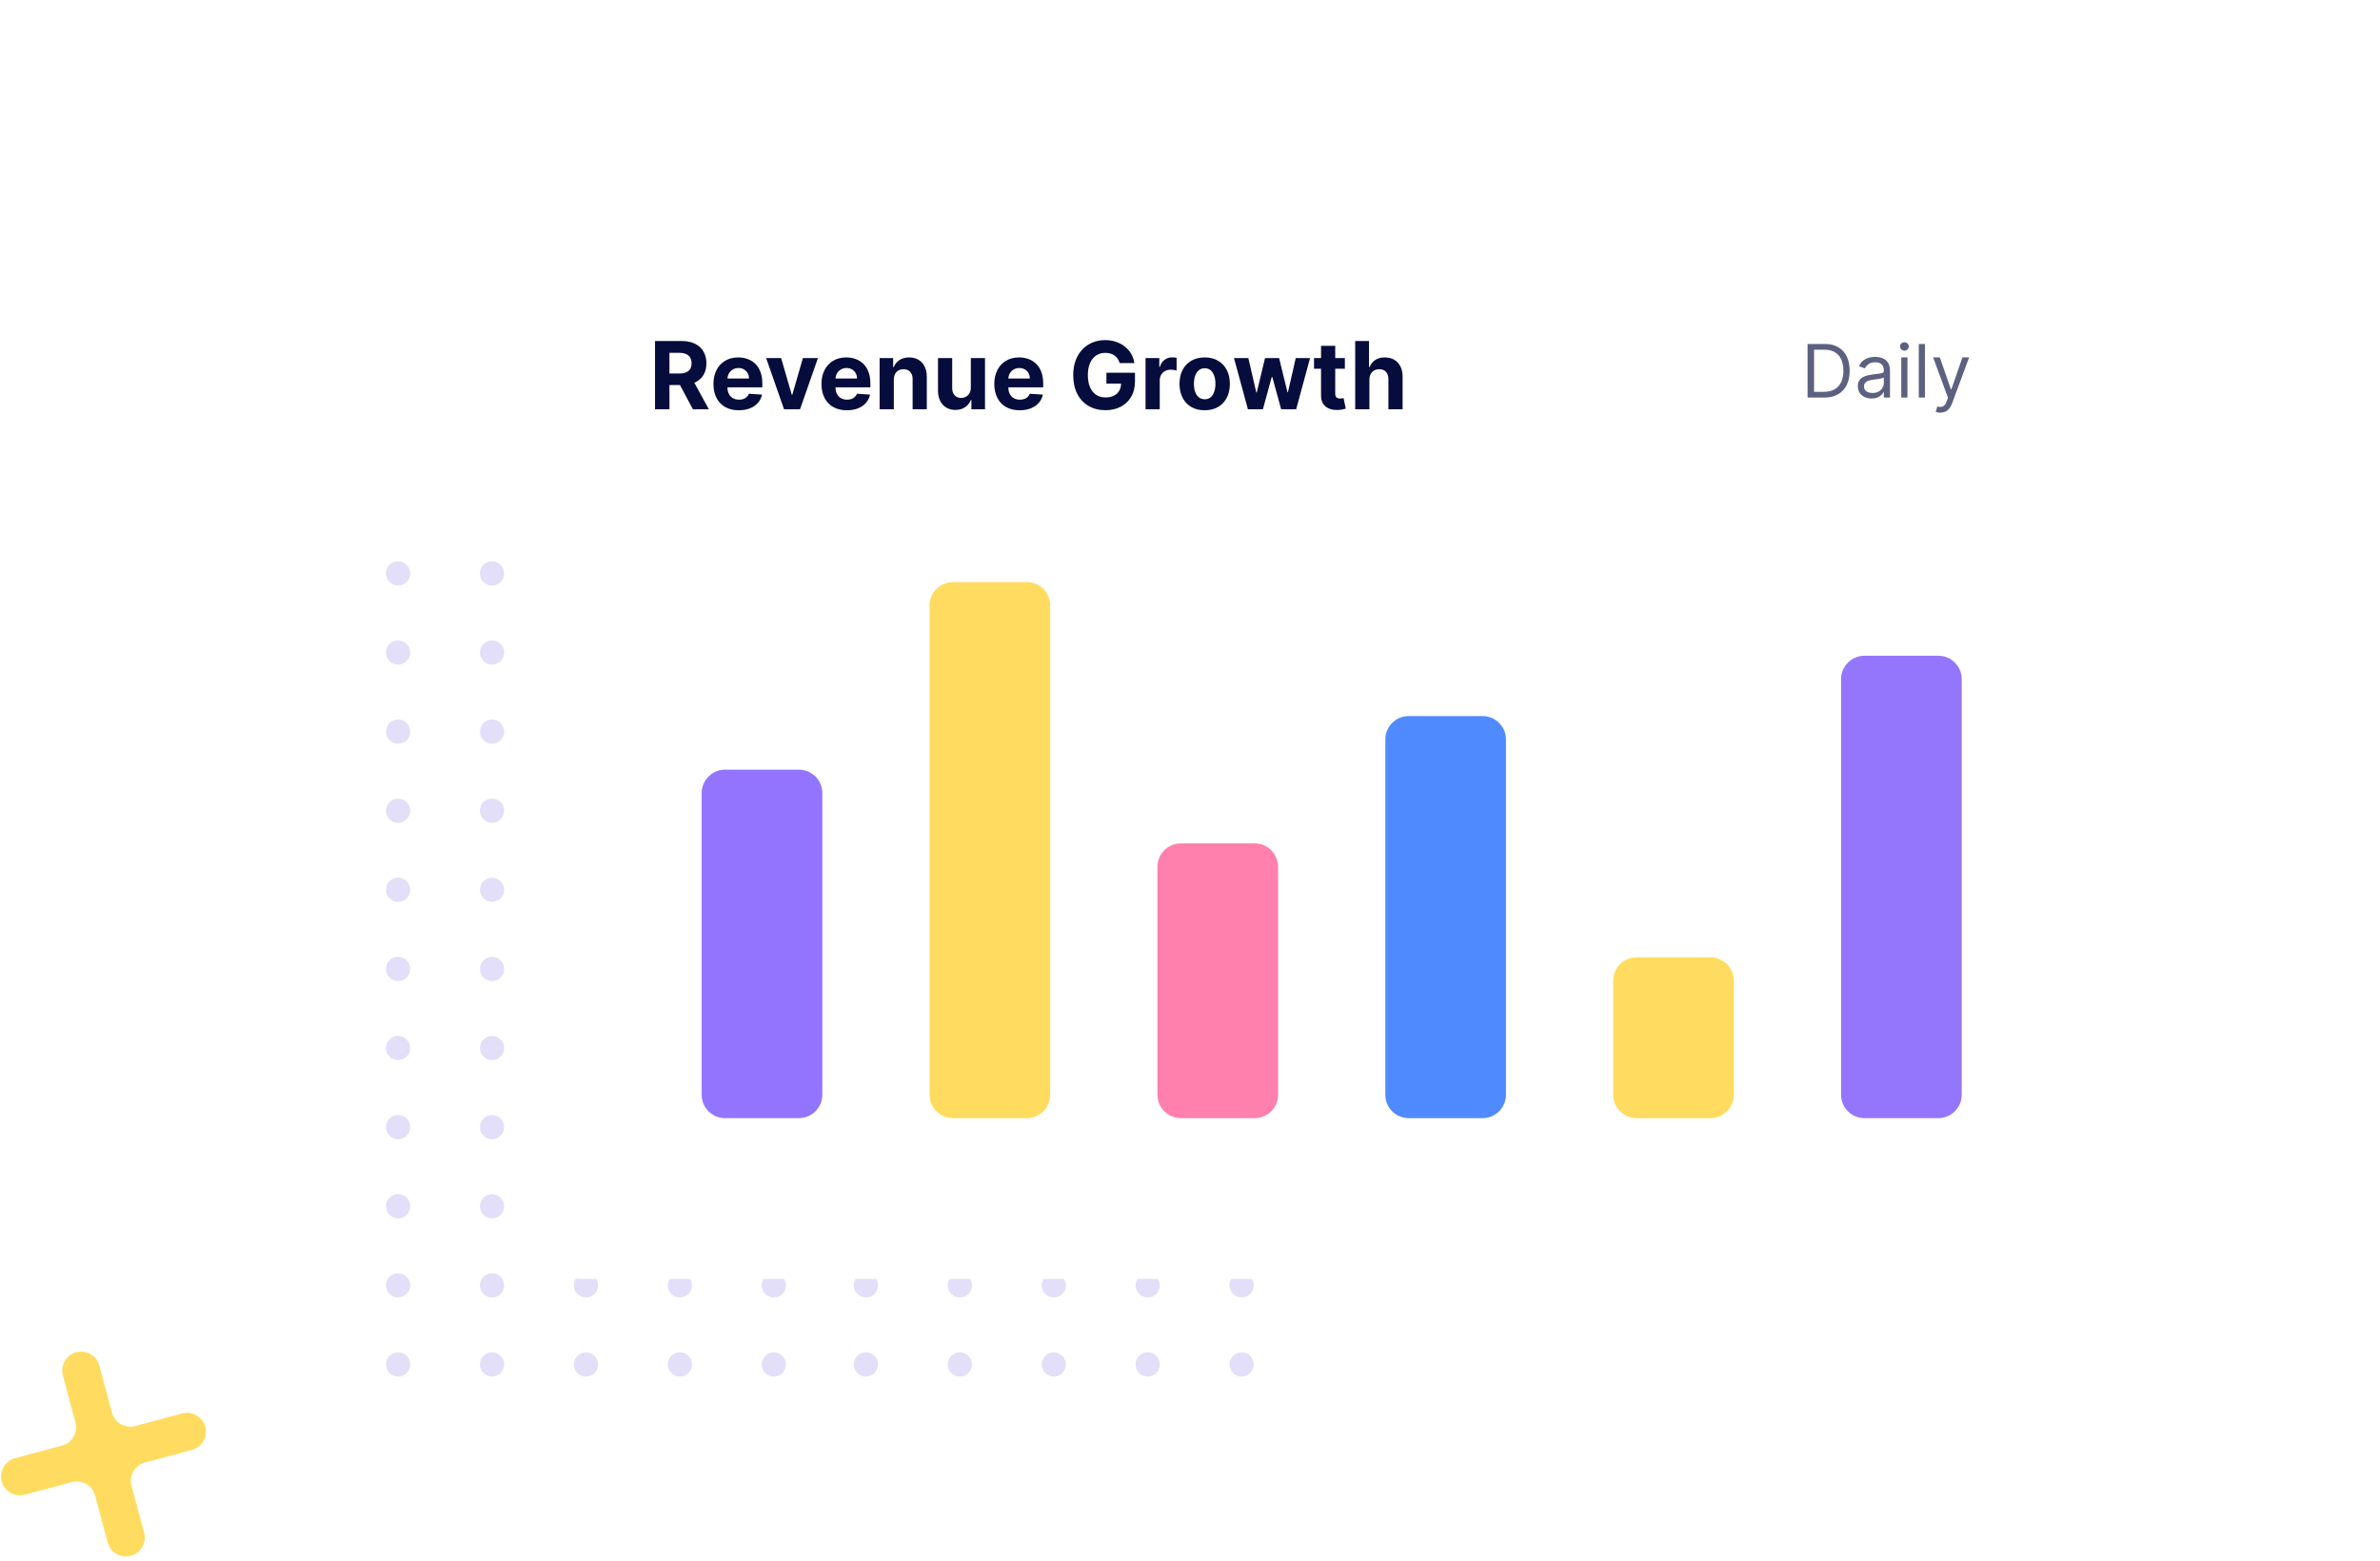 <svg width="407" height="267" viewBox="0 0 407 267" fill="none" xmlns="http://www.w3.org/2000/svg">
<path d="M24.65 262.153L22.494 254.107C22.033 252.386 23.058 250.611 24.779 250.15L32.825 247.994C34.547 247.532 35.572 245.757 35.11 244.036C34.649 242.315 32.874 241.29 31.153 241.751L23.107 243.907C21.386 244.368 19.61 243.343 19.149 241.622L16.993 233.576C16.532 231.855 14.757 230.83 13.035 231.291C11.314 231.752 10.289 233.527 10.75 235.249L12.906 243.295C13.367 245.016 12.342 246.791 10.621 247.252L2.575 249.408C0.854 249.869 -0.171 251.645 0.29 253.366C0.752 255.087 2.527 256.112 4.248 255.651L12.294 253.495C14.015 253.034 15.79 254.059 16.252 255.78L18.408 263.826C18.869 265.547 20.644 266.572 22.365 266.111C24.087 265.65 25.111 263.874 24.65 262.153Z" fill="#FFDC60"/>
<g opacity="0.2">
<path d="M70.116 98.456C69.906 99.586 68.826 100.326 67.696 100.116C66.566 99.906 65.826 98.826 66.036 97.696C66.246 96.566 67.326 95.826 68.456 96.036C69.586 96.246 70.326 97.326 70.116 98.456Z" fill="#715DE3"/>
<path d="M86.186 98.456C85.976 99.586 84.896 100.326 83.766 100.116C82.636 99.906 81.896 98.826 82.106 97.696C82.316 96.566 83.396 95.826 84.526 96.036C85.646 96.246 86.386 97.326 86.186 98.456Z" fill="#715DE3"/>
<path d="M102.246 98.456C102.036 99.586 100.956 100.326 99.826 100.116C98.697 99.906 97.957 98.826 98.166 97.696C98.376 96.566 99.457 95.826 100.586 96.036C101.706 96.246 102.456 97.326 102.246 98.456Z" fill="#715DE3"/>
<path d="M118.307 98.456C118.097 99.586 117.017 100.326 115.887 100.116C114.757 99.906 114.017 98.826 114.227 97.696C114.437 96.566 115.517 95.826 116.647 96.036C117.767 96.246 118.517 97.326 118.307 98.456Z" fill="#715DE3"/>
<path d="M134.366 98.456C134.156 99.586 133.076 100.326 131.946 100.116C130.816 99.906 130.076 98.826 130.286 97.696C130.496 96.566 131.576 95.826 132.706 96.036C133.836 96.246 134.576 97.326 134.366 98.456Z" fill="#715DE3"/>
<path d="M70.116 111.986C69.906 113.116 68.826 113.856 67.696 113.646C66.566 113.436 65.826 112.356 66.036 111.226C66.246 110.096 67.326 109.356 68.456 109.566C69.586 109.776 70.326 110.856 70.116 111.986Z" fill="#715DE3"/>
<path d="M86.186 111.986C85.976 113.116 84.896 113.856 83.766 113.646C82.636 113.436 81.896 112.356 82.106 111.226C82.316 110.096 83.396 109.356 84.526 109.566C85.646 109.776 86.386 110.856 86.186 111.986Z" fill="#715DE3"/>
<path d="M102.246 111.986C102.036 113.116 100.956 113.856 99.826 113.646C98.697 113.436 97.957 112.356 98.166 111.226C98.376 110.096 99.457 109.356 100.586 109.566C101.706 109.776 102.456 110.856 102.246 111.986Z" fill="#715DE3"/>
<path d="M118.307 111.986C118.097 113.116 117.017 113.856 115.887 113.646C114.757 113.436 114.017 112.356 114.227 111.226C114.437 110.096 115.517 109.356 116.647 109.566C117.767 109.776 118.517 110.856 118.307 111.986Z" fill="#715DE3"/>
<path d="M134.366 111.986C134.156 113.116 133.076 113.856 131.946 113.646C130.816 113.436 130.076 112.356 130.286 111.226C130.496 110.096 131.576 109.356 132.706 109.566C133.836 109.776 134.576 110.856 134.366 111.986Z" fill="#715DE3"/>
<path d="M70.116 125.515C69.906 126.645 68.826 127.385 67.696 127.175C66.566 126.965 65.826 125.885 66.036 124.755C66.246 123.625 67.326 122.885 68.456 123.095C69.586 123.305 70.326 124.385 70.116 125.515Z" fill="#715DE3"/>
<path d="M86.186 125.515C85.976 126.645 84.896 127.385 83.766 127.175C82.636 126.965 81.896 125.885 82.106 124.755C82.316 123.625 83.396 122.885 84.526 123.095C85.646 123.305 86.386 124.385 86.186 125.515Z" fill="#715DE3"/>
<path d="M102.246 125.515C102.036 126.645 100.956 127.385 99.826 127.175C98.697 126.965 97.957 125.885 98.166 124.755C98.376 123.625 99.457 122.885 100.586 123.095C101.706 123.305 102.456 124.385 102.246 125.515Z" fill="#715DE3"/>
<path d="M118.307 125.515C118.097 126.645 117.017 127.385 115.887 127.175C114.757 126.965 114.017 125.885 114.227 124.755C114.437 123.625 115.517 122.885 116.647 123.095C117.767 123.305 118.517 124.385 118.307 125.515Z" fill="#715DE3"/>
<path d="M134.366 125.515C134.156 126.645 133.076 127.385 131.946 127.175C130.816 126.965 130.076 125.885 130.286 124.755C130.496 123.625 131.576 122.885 132.706 123.095C133.836 123.305 134.576 124.385 134.366 125.515Z" fill="#715DE3"/>
<path d="M70.116 139.045C69.906 140.175 68.826 140.915 67.696 140.705C66.566 140.495 65.826 139.415 66.036 138.285C66.246 137.155 67.326 136.415 68.456 136.625C69.586 136.835 70.326 137.915 70.116 139.045Z" fill="#715DE3"/>
<path d="M86.186 139.045C85.976 140.175 84.896 140.915 83.766 140.705C82.636 140.495 81.896 139.415 82.106 138.285C82.316 137.155 83.396 136.415 84.526 136.625C85.646 136.835 86.386 137.915 86.186 139.045Z" fill="#715DE3"/>
<path d="M102.246 139.045C102.036 140.175 100.956 140.915 99.826 140.705C98.697 140.495 97.957 139.415 98.166 138.285C98.376 137.155 99.457 136.415 100.586 136.625C101.706 136.835 102.456 137.915 102.246 139.045Z" fill="#715DE3"/>
<path d="M118.307 139.045C118.097 140.175 117.017 140.915 115.887 140.705C114.757 140.495 114.017 139.415 114.227 138.285C114.437 137.155 115.517 136.415 116.647 136.625C117.767 136.835 118.517 137.915 118.307 139.045Z" fill="#715DE3"/>
<path d="M134.366 139.045C134.156 140.175 133.076 140.915 131.946 140.705C130.816 140.495 130.076 139.415 130.286 138.285C130.496 137.155 131.576 136.415 132.706 136.625C133.836 136.835 134.576 137.915 134.366 139.045Z" fill="#715DE3"/>
<path d="M70.116 152.576C69.906 153.706 68.826 154.446 67.696 154.236C66.566 154.026 65.826 152.946 66.036 151.816C66.246 150.686 67.326 149.946 68.456 150.156C69.586 150.366 70.326 151.446 70.116 152.576Z" fill="#715DE3"/>
<path d="M86.186 152.576C85.976 153.706 84.896 154.446 83.766 154.236C82.636 154.026 81.896 152.946 82.106 151.816C82.316 150.686 83.396 149.946 84.526 150.156C85.656 150.366 86.386 151.446 86.186 152.576Z" fill="#715DE3"/>
<path d="M102.246 152.576C102.036 153.706 100.956 154.446 99.826 154.236C98.697 154.026 97.957 152.946 98.166 151.816C98.376 150.686 99.457 149.946 100.586 150.156C101.706 150.366 102.456 151.446 102.246 152.576Z" fill="#715DE3"/>
<path d="M118.307 152.576C118.097 153.706 117.017 154.446 115.887 154.236C114.757 154.026 114.017 152.946 114.227 151.816C114.437 150.686 115.517 149.946 116.647 150.156C117.767 150.366 118.517 151.446 118.307 152.576Z" fill="#715DE3"/>
<path d="M134.366 152.576C134.156 153.706 133.076 154.446 131.946 154.236C130.816 154.026 130.076 152.946 130.286 151.816C130.496 150.686 131.576 149.946 132.706 150.156C133.836 150.366 134.576 151.446 134.366 152.576Z" fill="#715DE3"/>
<path d="M70.116 166.106C69.906 167.236 68.826 167.976 67.696 167.766C66.566 167.556 65.826 166.476 66.036 165.346C66.246 164.216 67.326 163.476 68.456 163.686C69.586 163.896 70.326 164.976 70.116 166.106Z" fill="#715DE3"/>
<path d="M86.186 166.106C85.976 167.236 84.896 167.976 83.766 167.766C82.636 167.556 81.896 166.476 82.106 165.346C82.316 164.216 83.396 163.476 84.526 163.686C85.656 163.896 86.386 164.976 86.186 166.106Z" fill="#715DE3"/>
<path d="M102.246 166.106C102.036 167.236 100.956 167.976 99.826 167.766C98.697 167.556 97.957 166.476 98.166 165.346C98.376 164.216 99.457 163.476 100.586 163.686C101.706 163.896 102.456 164.976 102.246 166.106Z" fill="#715DE3"/>
<path d="M118.307 166.106C118.097 167.236 117.017 167.976 115.887 167.766C114.757 167.556 114.017 166.476 114.227 165.346C114.437 164.216 115.517 163.476 116.647 163.686C117.767 163.896 118.517 164.976 118.307 166.106Z" fill="#715DE3"/>
<path d="M134.366 166.106C134.156 167.236 133.076 167.976 131.946 167.766C130.816 167.556 130.076 166.476 130.286 165.346C130.496 164.216 131.576 163.476 132.706 163.686C133.836 163.896 134.576 164.976 134.366 166.106Z" fill="#715DE3"/>
<path d="M70.116 179.635C69.906 180.765 68.826 181.505 67.696 181.295C66.566 181.085 65.826 180.005 66.036 178.875C66.246 177.745 67.326 177.005 68.456 177.215C69.586 177.425 70.326 178.505 70.116 179.635Z" fill="#715DE3"/>
<path d="M86.186 179.635C85.976 180.765 84.896 181.505 83.766 181.295C82.636 181.085 81.896 180.005 82.106 178.875C82.316 177.745 83.396 177.005 84.526 177.215C85.646 177.425 86.386 178.505 86.186 179.635Z" fill="#715DE3"/>
<path d="M102.246 179.635C102.036 180.765 100.956 181.505 99.826 181.295C98.697 181.085 97.957 180.005 98.166 178.875C98.376 177.745 99.457 177.005 100.586 177.215C101.706 177.425 102.456 178.505 102.246 179.635Z" fill="#715DE3"/>
<path d="M118.307 179.635C118.097 180.765 117.017 181.505 115.887 181.295C114.757 181.085 114.017 180.005 114.227 178.875C114.437 177.745 115.517 177.005 116.647 177.215C117.767 177.425 118.517 178.505 118.307 179.635Z" fill="#715DE3"/>
<path d="M134.366 179.635C134.156 180.765 133.076 181.505 131.946 181.295C130.816 181.085 130.076 180.005 130.286 178.875C130.496 177.745 131.576 177.005 132.706 177.215C133.836 177.425 134.576 178.505 134.366 179.635Z" fill="#715DE3"/>
<path d="M70.116 193.166C69.906 194.296 68.826 195.036 67.696 194.826C66.566 194.616 65.826 193.536 66.036 192.406C66.246 191.276 67.326 190.536 68.456 190.746C69.586 190.956 70.326 192.036 70.116 193.166Z" fill="#715DE3"/>
<path d="M86.186 193.166C85.976 194.296 84.896 195.036 83.766 194.826C82.636 194.616 81.896 193.536 82.106 192.406C82.316 191.276 83.396 190.536 84.526 190.746C85.646 190.956 86.386 192.036 86.186 193.166Z" fill="#715DE3"/>
<path d="M102.246 193.166C102.036 194.296 100.956 195.036 99.826 194.826C98.697 194.616 97.957 193.536 98.166 192.406C98.376 191.276 99.457 190.536 100.586 190.746C101.706 190.956 102.456 192.036 102.246 193.166Z" fill="#715DE3"/>
<path d="M118.307 193.166C118.097 194.296 117.017 195.036 115.887 194.826C114.757 194.616 114.017 193.536 114.227 192.406C114.437 191.276 115.517 190.536 116.647 190.746C117.767 190.956 118.517 192.036 118.307 193.166Z" fill="#715DE3"/>
<path d="M134.366 193.166C134.156 194.296 133.076 195.036 131.946 194.826C130.816 194.616 130.076 193.536 130.286 192.406C130.496 191.276 131.576 190.536 132.706 190.746C133.836 190.956 134.576 192.036 134.366 193.166Z" fill="#715DE3"/>
<path d="M70.116 206.696C69.906 207.826 68.826 208.566 67.696 208.356C66.566 208.146 65.826 207.066 66.036 205.936C66.246 204.806 67.326 204.066 68.456 204.276C69.586 204.486 70.326 205.566 70.116 206.696Z" fill="#715DE3"/>
<path d="M86.186 206.696C85.976 207.826 84.896 208.566 83.766 208.356C82.636 208.146 81.896 207.066 82.106 205.936C82.316 204.806 83.396 204.066 84.526 204.276C85.646 204.486 86.386 205.566 86.186 206.696Z" fill="#715DE3"/>
<path d="M102.246 206.696C102.036 207.826 100.956 208.566 99.826 208.356C98.697 208.146 97.957 207.066 98.166 205.936C98.376 204.806 99.457 204.066 100.586 204.276C101.706 204.486 102.456 205.566 102.246 206.696Z" fill="#715DE3"/>
<path d="M118.307 206.696C118.097 207.826 117.017 208.566 115.887 208.356C114.757 208.146 114.017 207.066 114.227 205.936C114.437 204.806 115.517 204.066 116.647 204.276C117.767 204.486 118.517 205.566 118.307 206.696Z" fill="#715DE3"/>
<path d="M134.366 206.696C134.156 207.826 133.076 208.566 131.946 208.356C130.816 208.146 130.076 207.066 130.286 205.936C130.496 204.806 131.576 204.066 132.706 204.276C133.836 204.486 134.576 205.566 134.366 206.696Z" fill="#715DE3"/>
<path d="M70.116 220.225C69.906 221.355 68.826 222.095 67.696 221.885C66.566 221.675 65.826 220.595 66.036 219.465C66.246 218.335 67.326 217.595 68.456 217.805C69.586 218.015 70.326 219.095 70.116 220.225Z" fill="#715DE3"/>
<path d="M86.186 220.225C85.976 221.355 84.896 222.095 83.766 221.885C82.636 221.675 81.896 220.595 82.106 219.465C82.316 218.335 83.396 217.595 84.526 217.805C85.646 218.015 86.386 219.095 86.186 220.225Z" fill="#715DE3"/>
<path d="M102.246 220.225C102.036 221.355 100.956 222.095 99.826 221.885C98.697 221.675 97.957 220.595 98.166 219.465C98.376 218.335 99.457 217.595 100.586 217.805C101.706 218.015 102.456 219.095 102.246 220.225Z" fill="#715DE3"/>
<path d="M118.307 220.225C118.097 221.355 117.017 222.095 115.887 221.885C114.757 221.675 114.017 220.595 114.227 219.465C114.437 218.335 115.517 217.595 116.647 217.805C117.767 218.015 118.517 219.095 118.307 220.225Z" fill="#715DE3"/>
<path d="M134.366 220.225C134.156 221.355 133.076 222.095 131.946 221.885C130.816 221.675 130.076 220.595 130.286 219.465C130.496 218.335 131.576 217.595 132.706 217.805C133.836 218.015 134.576 219.095 134.366 220.225Z" fill="#715DE3"/>
<path d="M70.116 233.755C69.906 234.885 68.826 235.625 67.696 235.415C66.566 235.205 65.826 234.125 66.036 232.995C66.246 231.865 67.326 231.125 68.456 231.335C69.586 231.545 70.326 232.625 70.116 233.755Z" fill="#715DE3"/>
<path d="M86.186 233.755C85.976 234.885 84.896 235.625 83.766 235.415C82.636 235.205 81.896 234.125 82.106 232.995C82.316 231.865 83.396 231.125 84.526 231.335C85.646 231.545 86.386 232.625 86.186 233.755Z" fill="#715DE3"/>
<path d="M102.246 233.755C102.036 234.885 100.956 235.625 99.826 235.415C98.697 235.205 97.957 234.125 98.166 232.995C98.376 231.865 99.457 231.125 100.586 231.335C101.706 231.545 102.456 232.625 102.246 233.755Z" fill="#715DE3"/>
<path d="M118.307 233.755C118.097 234.885 117.017 235.625 115.887 235.415C114.757 235.205 114.017 234.125 114.227 232.995C114.437 231.865 115.517 231.125 116.647 231.335C117.767 231.545 118.517 232.625 118.307 233.755Z" fill="#715DE3"/>
<path d="M134.366 233.755C134.156 234.885 133.076 235.625 131.946 235.415C130.816 235.205 130.076 234.125 130.286 232.995C130.496 231.865 131.576 231.125 132.706 231.335C133.836 231.545 134.576 232.625 134.366 233.755Z" fill="#715DE3"/>
<path d="M150.116 98.456C149.906 99.586 148.826 100.326 147.696 100.116C146.566 99.906 145.826 98.826 146.036 97.696C146.246 96.566 147.326 95.826 148.456 96.036C149.586 96.246 150.326 97.326 150.116 98.456Z" fill="#715DE3"/>
<path d="M166.186 98.456C165.976 99.586 164.896 100.326 163.766 100.116C162.636 99.906 161.896 98.826 162.106 97.696C162.316 96.566 163.396 95.826 164.526 96.036C165.646 96.246 166.386 97.326 166.186 98.456Z" fill="#715DE3"/>
<path d="M182.246 98.456C182.036 99.586 180.956 100.326 179.826 100.116C178.696 99.906 177.956 98.826 178.166 97.696C178.376 96.566 179.456 95.826 180.586 96.036C181.706 96.246 182.456 97.326 182.246 98.456Z" fill="#715DE3"/>
<path d="M198.307 98.456C198.097 99.586 197.017 100.326 195.887 100.116C194.757 99.906 194.017 98.826 194.227 97.696C194.437 96.566 195.517 95.826 196.647 96.036C197.767 96.246 198.517 97.326 198.307 98.456Z" fill="#715DE3"/>
<path d="M214.366 98.456C214.156 99.586 213.076 100.326 211.946 100.116C210.816 99.906 210.076 98.826 210.286 97.696C210.496 96.566 211.576 95.826 212.706 96.036C213.836 96.246 214.576 97.326 214.366 98.456Z" fill="#715DE3"/>
<path d="M150.116 111.986C149.906 113.116 148.826 113.856 147.696 113.646C146.566 113.436 145.826 112.356 146.036 111.226C146.246 110.096 147.326 109.356 148.456 109.566C149.586 109.776 150.326 110.856 150.116 111.986Z" fill="#715DE3"/>
<path d="M166.186 111.986C165.976 113.116 164.896 113.856 163.766 113.646C162.636 113.436 161.896 112.356 162.106 111.226C162.316 110.096 163.396 109.356 164.526 109.566C165.646 109.776 166.386 110.856 166.186 111.986Z" fill="#715DE3"/>
<path d="M182.246 111.986C182.036 113.116 180.956 113.856 179.826 113.646C178.696 113.436 177.956 112.356 178.166 111.226C178.376 110.096 179.456 109.356 180.586 109.566C181.706 109.776 182.456 110.856 182.246 111.986Z" fill="#715DE3"/>
<path d="M198.307 111.986C198.097 113.116 197.017 113.856 195.887 113.646C194.757 113.436 194.017 112.356 194.227 111.226C194.437 110.096 195.517 109.356 196.647 109.566C197.767 109.776 198.517 110.856 198.307 111.986Z" fill="#715DE3"/>
<path d="M214.366 111.986C214.156 113.116 213.076 113.856 211.946 113.646C210.816 113.436 210.076 112.356 210.286 111.226C210.496 110.096 211.576 109.356 212.706 109.566C213.836 109.776 214.576 110.856 214.366 111.986Z" fill="#715DE3"/>
<path d="M150.116 125.515C149.906 126.645 148.826 127.385 147.696 127.175C146.566 126.965 145.826 125.885 146.036 124.755C146.246 123.625 147.326 122.885 148.456 123.095C149.586 123.305 150.326 124.385 150.116 125.515Z" fill="#715DE3"/>
<path d="M166.186 125.515C165.976 126.645 164.896 127.385 163.766 127.175C162.636 126.965 161.896 125.885 162.106 124.755C162.316 123.625 163.396 122.885 164.526 123.095C165.646 123.305 166.386 124.385 166.186 125.515Z" fill="#715DE3"/>
<path d="M182.246 125.515C182.036 126.645 180.956 127.385 179.826 127.175C178.696 126.965 177.956 125.885 178.166 124.755C178.376 123.625 179.456 122.885 180.586 123.095C181.706 123.305 182.456 124.385 182.246 125.515Z" fill="#715DE3"/>
<path d="M198.307 125.515C198.097 126.645 197.017 127.385 195.887 127.175C194.757 126.965 194.017 125.885 194.227 124.755C194.437 123.625 195.517 122.885 196.647 123.095C197.767 123.305 198.517 124.385 198.307 125.515Z" fill="#715DE3"/>
<path d="M214.366 125.515C214.156 126.645 213.076 127.385 211.946 127.175C210.816 126.965 210.076 125.885 210.286 124.755C210.496 123.625 211.576 122.885 212.706 123.095C213.836 123.305 214.576 124.385 214.366 125.515Z" fill="#715DE3"/>
<path d="M150.116 139.045C149.906 140.175 148.826 140.915 147.696 140.705C146.566 140.495 145.826 139.415 146.036 138.285C146.246 137.155 147.326 136.415 148.456 136.625C149.586 136.835 150.326 137.915 150.116 139.045Z" fill="#715DE3"/>
<path d="M166.186 139.045C165.976 140.175 164.896 140.915 163.766 140.705C162.636 140.495 161.896 139.415 162.106 138.285C162.316 137.155 163.396 136.415 164.526 136.625C165.646 136.835 166.386 137.915 166.186 139.045Z" fill="#715DE3"/>
<path d="M182.246 139.045C182.036 140.175 180.956 140.915 179.826 140.705C178.696 140.495 177.956 139.415 178.166 138.285C178.376 137.155 179.456 136.415 180.586 136.625C181.706 136.835 182.456 137.915 182.246 139.045Z" fill="#715DE3"/>
<path d="M198.307 139.045C198.097 140.175 197.017 140.915 195.887 140.705C194.757 140.495 194.017 139.415 194.227 138.285C194.437 137.155 195.517 136.415 196.647 136.625C197.767 136.835 198.517 137.915 198.307 139.045Z" fill="#715DE3"/>
<path d="M214.366 139.045C214.156 140.175 213.076 140.915 211.946 140.705C210.816 140.495 210.076 139.415 210.286 138.285C210.496 137.155 211.576 136.415 212.706 136.625C213.836 136.835 214.576 137.915 214.366 139.045Z" fill="#715DE3"/>
<path d="M150.116 152.576C149.906 153.706 148.826 154.446 147.696 154.236C146.566 154.026 145.826 152.946 146.036 151.816C146.246 150.686 147.326 149.946 148.456 150.156C149.586 150.366 150.326 151.446 150.116 152.576Z" fill="#715DE3"/>
<path d="M166.186 152.576C165.976 153.706 164.896 154.446 163.766 154.236C162.636 154.026 161.896 152.946 162.106 151.816C162.316 150.686 163.396 149.946 164.526 150.156C165.656 150.366 166.386 151.446 166.186 152.576Z" fill="#715DE3"/>
<path d="M182.246 152.576C182.036 153.706 180.956 154.446 179.826 154.236C178.696 154.026 177.956 152.946 178.166 151.816C178.376 150.686 179.456 149.946 180.586 150.156C181.706 150.366 182.456 151.446 182.246 152.576Z" fill="#715DE3"/>
<path d="M198.307 152.576C198.097 153.706 197.017 154.446 195.887 154.236C194.757 154.026 194.017 152.946 194.227 151.816C194.437 150.686 195.517 149.946 196.647 150.156C197.767 150.366 198.517 151.446 198.307 152.576Z" fill="#715DE3"/>
<path d="M214.366 152.576C214.156 153.706 213.076 154.446 211.946 154.236C210.816 154.026 210.076 152.946 210.286 151.816C210.496 150.686 211.576 149.946 212.706 150.156C213.836 150.366 214.576 151.446 214.366 152.576Z" fill="#715DE3"/>
<path d="M150.116 166.106C149.906 167.236 148.826 167.976 147.696 167.766C146.566 167.556 145.826 166.476 146.036 165.346C146.246 164.216 147.326 163.476 148.456 163.686C149.586 163.896 150.326 164.976 150.116 166.106Z" fill="#715DE3"/>
<path d="M166.186 166.106C165.976 167.236 164.896 167.976 163.766 167.766C162.636 167.556 161.896 166.476 162.106 165.346C162.316 164.216 163.396 163.476 164.526 163.686C165.656 163.896 166.386 164.976 166.186 166.106Z" fill="#715DE3"/>
<path d="M182.246 166.106C182.036 167.236 180.956 167.976 179.826 167.766C178.696 167.556 177.956 166.476 178.166 165.346C178.376 164.216 179.456 163.476 180.586 163.686C181.706 163.896 182.456 164.976 182.246 166.106Z" fill="#715DE3"/>
<path d="M198.307 166.106C198.097 167.236 197.017 167.976 195.887 167.766C194.757 167.556 194.017 166.476 194.227 165.346C194.437 164.216 195.517 163.476 196.647 163.686C197.767 163.896 198.517 164.976 198.307 166.106Z" fill="#715DE3"/>
<path d="M214.366 166.106C214.156 167.236 213.076 167.976 211.946 167.766C210.816 167.556 210.076 166.476 210.286 165.346C210.496 164.216 211.576 163.476 212.706 163.686C213.836 163.896 214.576 164.976 214.366 166.106Z" fill="#715DE3"/>
<path d="M150.116 179.635C149.906 180.765 148.826 181.505 147.696 181.295C146.566 181.085 145.826 180.005 146.036 178.875C146.246 177.745 147.326 177.005 148.456 177.215C149.586 177.425 150.326 178.505 150.116 179.635Z" fill="#715DE3"/>
<path d="M166.186 179.635C165.976 180.765 164.896 181.505 163.766 181.295C162.636 181.085 161.896 180.005 162.106 178.875C162.316 177.745 163.396 177.005 164.526 177.215C165.646 177.425 166.386 178.505 166.186 179.635Z" fill="#715DE3"/>
<path d="M182.246 179.635C182.036 180.765 180.956 181.505 179.826 181.295C178.696 181.085 177.956 180.005 178.166 178.875C178.376 177.745 179.456 177.005 180.586 177.215C181.706 177.425 182.456 178.505 182.246 179.635Z" fill="#715DE3"/>
<path d="M198.307 179.635C198.097 180.765 197.017 181.505 195.887 181.295C194.757 181.085 194.017 180.005 194.227 178.875C194.437 177.745 195.517 177.005 196.647 177.215C197.767 177.425 198.517 178.505 198.307 179.635Z" fill="#715DE3"/>
<path d="M214.366 179.635C214.156 180.765 213.076 181.505 211.946 181.295C210.816 181.085 210.076 180.005 210.286 178.875C210.496 177.745 211.576 177.005 212.706 177.215C213.836 177.425 214.576 178.505 214.366 179.635Z" fill="#715DE3"/>
<path d="M150.116 193.166C149.906 194.296 148.826 195.036 147.696 194.826C146.566 194.616 145.826 193.536 146.036 192.406C146.246 191.276 147.326 190.536 148.456 190.746C149.586 190.956 150.326 192.036 150.116 193.166Z" fill="#715DE3"/>
<path d="M166.186 193.166C165.976 194.296 164.896 195.036 163.766 194.826C162.636 194.616 161.896 193.536 162.106 192.406C162.316 191.276 163.396 190.536 164.526 190.746C165.646 190.956 166.386 192.036 166.186 193.166Z" fill="#715DE3"/>
<path d="M182.246 193.166C182.036 194.296 180.956 195.036 179.826 194.826C178.696 194.616 177.956 193.536 178.166 192.406C178.376 191.276 179.456 190.536 180.586 190.746C181.706 190.956 182.456 192.036 182.246 193.166Z" fill="#715DE3"/>
<path d="M198.307 193.166C198.097 194.296 197.017 195.036 195.887 194.826C194.757 194.616 194.017 193.536 194.227 192.406C194.437 191.276 195.517 190.536 196.647 190.746C197.767 190.956 198.517 192.036 198.307 193.166Z" fill="#715DE3"/>
<path d="M214.366 193.166C214.156 194.296 213.076 195.036 211.946 194.826C210.816 194.616 210.076 193.536 210.286 192.406C210.496 191.276 211.576 190.536 212.706 190.746C213.836 190.956 214.576 192.036 214.366 193.166Z" fill="#715DE3"/>
<path d="M150.116 206.696C149.906 207.826 148.826 208.566 147.696 208.356C146.566 208.146 145.826 207.066 146.036 205.936C146.246 204.806 147.326 204.066 148.456 204.276C149.586 204.486 150.326 205.566 150.116 206.696Z" fill="#715DE3"/>
<path d="M166.186 206.696C165.976 207.826 164.896 208.566 163.766 208.356C162.636 208.146 161.896 207.066 162.106 205.936C162.316 204.806 163.396 204.066 164.526 204.276C165.646 204.486 166.386 205.566 166.186 206.696Z" fill="#715DE3"/>
<path d="M182.246 206.696C182.036 207.826 180.956 208.566 179.826 208.356C178.696 208.146 177.956 207.066 178.166 205.936C178.376 204.806 179.456 204.066 180.586 204.276C181.706 204.486 182.456 205.566 182.246 206.696Z" fill="#715DE3"/>
<path d="M198.307 206.696C198.097 207.826 197.017 208.566 195.887 208.356C194.757 208.146 194.017 207.066 194.227 205.936C194.437 204.806 195.517 204.066 196.647 204.276C197.767 204.486 198.517 205.566 198.307 206.696Z" fill="#715DE3"/>
<path d="M214.366 206.696C214.156 207.826 213.076 208.566 211.946 208.356C210.816 208.146 210.076 207.066 210.286 205.936C210.496 204.806 211.576 204.066 212.706 204.276C213.836 204.486 214.576 205.566 214.366 206.696Z" fill="#715DE3"/>
<path d="M150.116 220.225C149.906 221.355 148.826 222.095 147.696 221.885C146.566 221.675 145.826 220.595 146.036 219.465C146.246 218.335 147.326 217.595 148.456 217.805C149.586 218.015 150.326 219.095 150.116 220.225Z" fill="#715DE3"/>
<path d="M166.186 220.225C165.976 221.355 164.896 222.095 163.766 221.885C162.636 221.675 161.896 220.595 162.106 219.465C162.316 218.335 163.396 217.595 164.526 217.805C165.646 218.015 166.386 219.095 166.186 220.225Z" fill="#715DE3"/>
<path d="M182.246 220.225C182.036 221.355 180.956 222.095 179.826 221.885C178.696 221.675 177.956 220.595 178.166 219.465C178.376 218.335 179.456 217.595 180.586 217.805C181.706 218.015 182.456 219.095 182.246 220.225Z" fill="#715DE3"/>
<path d="M198.307 220.225C198.097 221.355 197.017 222.095 195.887 221.885C194.757 221.675 194.017 220.595 194.227 219.465C194.437 218.335 195.517 217.595 196.647 217.805C197.767 218.015 198.517 219.095 198.307 220.225Z" fill="#715DE3"/>
<path d="M214.366 220.225C214.156 221.355 213.076 222.095 211.946 221.885C210.816 221.675 210.076 220.595 210.286 219.465C210.496 218.335 211.576 217.595 212.706 217.805C213.836 218.015 214.576 219.095 214.366 220.225Z" fill="#715DE3"/>
<path d="M150.116 233.755C149.906 234.885 148.826 235.625 147.696 235.415C146.566 235.205 145.826 234.125 146.036 232.995C146.246 231.865 147.326 231.125 148.456 231.335C149.586 231.545 150.326 232.625 150.116 233.755Z" fill="#715DE3"/>
<path d="M166.186 233.755C165.976 234.885 164.896 235.625 163.766 235.415C162.636 235.205 161.896 234.125 162.106 232.995C162.316 231.865 163.396 231.125 164.526 231.335C165.646 231.545 166.386 232.625 166.186 233.755Z" fill="#715DE3"/>
<path d="M182.246 233.755C182.036 234.885 180.956 235.625 179.826 235.415C178.696 235.205 177.956 234.125 178.166 232.995C178.376 231.865 179.456 231.125 180.586 231.335C181.706 231.545 182.456 232.625 182.246 233.755Z" fill="#715DE3"/>
<path d="M198.307 233.755C198.097 234.885 197.017 235.625 195.887 235.415C194.757 235.205 194.017 234.125 194.227 232.995C194.437 231.865 195.517 231.125 196.647 231.335C197.767 231.545 198.517 232.625 198.307 233.755Z" fill="#715DE3"/>
<path d="M214.366 233.755C214.156 234.885 213.076 235.625 211.946 235.415C210.816 235.205 210.076 234.125 210.286 232.995C210.496 231.865 211.576 231.125 212.706 231.335C213.836 231.545 214.576 232.625 214.366 233.755Z" fill="#715DE3"/>
</g>
<g filter="url(#filter0_d_0_1)">
<rect x="92.484" y="35.367" width="270.495" height="174.217" rx="6.877" fill="white"/>
</g>
<path d="M311.94 68H309.11V58.831H312.065C312.955 58.831 313.716 59.014 314.349 59.381C314.981 59.745 315.467 60.269 315.804 60.953C316.141 61.633 316.31 62.448 316.31 63.397C316.31 64.353 316.14 65.175 315.799 65.864C315.459 66.551 314.964 67.079 314.313 67.449C313.662 67.816 312.871 68 311.94 68ZM310.221 67.015H311.868C312.626 67.015 313.255 66.869 313.753 66.576C314.252 66.284 314.623 65.867 314.868 65.327C315.113 64.787 315.235 64.144 315.235 63.397C315.235 62.657 315.114 62.02 314.873 61.486C314.631 60.948 314.27 60.536 313.789 60.25C313.308 59.96 312.71 59.816 311.994 59.816H310.221V67.015ZM320.053 68.161C319.617 68.161 319.221 68.079 318.866 67.915C318.511 67.748 318.229 67.507 318.02 67.194C317.811 66.878 317.707 66.496 317.707 66.048C317.707 65.654 317.784 65.335 317.939 65.09C318.095 64.842 318.302 64.648 318.562 64.508C318.821 64.368 319.108 64.263 319.421 64.194C319.738 64.123 320.056 64.066 320.375 64.024C320.793 63.971 321.132 63.93 321.391 63.903C321.654 63.873 321.845 63.824 321.964 63.756C322.087 63.687 322.148 63.568 322.148 63.397V63.362C322.148 62.92 322.027 62.577 321.785 62.332C321.547 62.087 321.184 61.965 320.697 61.965C320.193 61.965 319.797 62.075 319.511 62.296C319.224 62.517 319.023 62.753 318.906 63.003L317.904 62.645C318.083 62.227 318.321 61.902 318.62 61.669C318.921 61.433 319.25 61.269 319.605 61.177C319.963 61.081 320.315 61.033 320.662 61.033C320.882 61.033 321.136 61.06 321.423 61.114C321.712 61.165 321.991 61.271 322.26 61.432C322.532 61.593 322.757 61.836 322.936 62.162C323.115 62.487 323.205 62.923 323.205 63.469V68H322.148V67.069H322.094C322.023 67.218 321.903 67.378 321.736 67.548C321.569 67.718 321.347 67.863 321.069 67.982C320.791 68.102 320.453 68.161 320.053 68.161ZM320.214 67.212C320.632 67.212 320.984 67.13 321.27 66.966C321.56 66.802 321.778 66.59 321.924 66.33C322.073 66.07 322.148 65.797 322.148 65.511V64.544C322.103 64.597 322.005 64.647 321.852 64.691C321.703 64.733 321.53 64.77 321.333 64.803C321.139 64.833 320.95 64.86 320.765 64.884C320.582 64.905 320.435 64.923 320.321 64.938C320.047 64.973 319.79 65.032 319.551 65.112C319.315 65.19 319.124 65.308 318.978 65.466C318.835 65.621 318.763 65.833 318.763 66.102C318.763 66.469 318.899 66.746 319.171 66.934C319.445 67.12 319.793 67.212 320.214 67.212ZM325.133 68V61.123H326.19V68H325.133ZM325.67 59.977C325.464 59.977 325.287 59.907 325.138 59.766C324.991 59.626 324.918 59.458 324.918 59.261C324.918 59.063 324.991 58.895 325.138 58.755C325.287 58.614 325.464 58.544 325.67 58.544C325.876 58.544 326.052 58.614 326.199 58.755C326.348 58.895 326.423 59.063 326.423 59.261C326.423 59.458 326.348 59.626 326.199 59.766C326.052 59.907 325.876 59.977 325.67 59.977ZM329.182 58.831V68H328.125V58.831H329.182ZM331.798 70.579C331.618 70.579 331.459 70.564 331.318 70.534C331.178 70.507 331.081 70.48 331.027 70.454L331.296 69.522C331.553 69.588 331.78 69.612 331.977 69.594C332.174 69.576 332.348 69.488 332.5 69.33C332.656 69.174 332.797 68.922 332.926 68.573L333.123 68.036L330.58 61.123H331.726L333.624 66.603H333.696L335.594 61.123H336.74L333.821 69.003C333.69 69.358 333.527 69.652 333.333 69.885C333.139 70.121 332.914 70.295 332.657 70.409C332.403 70.522 332.117 70.579 331.798 70.579Z" fill="#5D6180"/>
<path d="M112.014 70V58.33H116.618C117.5 58.33 118.252 58.488 118.875 58.803C119.502 59.114 119.979 59.557 120.305 60.131C120.636 60.7 120.801 61.371 120.801 62.142C120.801 62.917 120.634 63.584 120.3 64.142C119.965 64.697 119.481 65.122 118.847 65.419C118.216 65.715 117.452 65.863 116.556 65.863H113.473V63.88H116.157C116.628 63.88 117.019 63.816 117.331 63.686C117.642 63.557 117.874 63.363 118.026 63.105C118.182 62.847 118.26 62.526 118.26 62.142C118.26 61.755 118.182 61.428 118.026 61.162C117.874 60.896 117.64 60.695 117.325 60.558C117.014 60.417 116.62 60.347 116.146 60.347H114.482V70H112.014ZM118.317 64.689L121.217 70H118.493L115.655 64.689H118.317ZM126.347 70.171C125.447 70.171 124.672 69.989 124.022 69.624C123.376 69.255 122.879 68.735 122.529 68.063C122.18 67.386 122.005 66.587 122.005 65.664C122.005 64.763 122.18 63.973 122.529 63.293C122.879 62.613 123.37 62.083 124.005 61.703C124.643 61.323 125.391 61.133 126.25 61.133C126.827 61.133 127.365 61.227 127.863 61.413C128.364 61.595 128.801 61.87 129.173 62.239C129.549 62.607 129.842 63.071 130.051 63.629C130.26 64.184 130.364 64.834 130.364 65.578V66.245H122.973V64.74H128.079C128.079 64.391 128.003 64.081 127.851 63.812C127.699 63.542 127.488 63.331 127.219 63.179C126.953 63.023 126.643 62.946 126.29 62.946C125.921 62.946 125.595 63.031 125.31 63.202C125.029 63.369 124.808 63.595 124.649 63.88C124.489 64.161 124.408 64.475 124.404 64.82V66.251C124.404 66.684 124.484 67.058 124.643 67.373C124.806 67.688 125.036 67.931 125.333 68.103C125.629 68.273 125.98 68.359 126.387 68.359C126.656 68.359 126.903 68.321 127.128 68.245C127.352 68.169 127.544 68.055 127.703 67.903C127.863 67.751 127.984 67.565 128.068 67.345L130.313 67.493C130.199 68.032 129.965 68.503 129.612 68.906C129.262 69.305 128.81 69.616 128.256 69.84C127.705 70.061 127.069 70.171 126.347 70.171ZM139.873 61.248L136.813 70H134.078L131.018 61.248H133.582L135.4 67.51H135.491L137.303 61.248H139.873ZM144.822 70.171C143.922 70.171 143.147 69.989 142.497 69.624C141.851 69.255 141.354 68.735 141.004 68.063C140.655 67.386 140.48 66.587 140.48 65.664C140.48 64.763 140.655 63.973 141.004 63.293C141.354 62.613 141.846 62.083 142.48 61.703C143.118 61.323 143.867 61.133 144.725 61.133C145.303 61.133 145.84 61.227 146.338 61.413C146.839 61.595 147.276 61.87 147.648 62.239C148.025 62.607 148.317 63.071 148.526 63.629C148.735 64.184 148.839 64.834 148.839 65.578V66.245H141.449V64.74H146.554C146.554 64.391 146.478 64.081 146.326 63.812C146.174 63.542 145.964 63.331 145.694 63.179C145.428 63.023 145.118 62.946 144.765 62.946C144.397 62.946 144.07 63.031 143.785 63.202C143.504 63.369 143.284 63.595 143.124 63.88C142.964 64.161 142.883 64.475 142.879 64.82V66.251C142.879 66.684 142.959 67.058 143.118 67.373C143.282 67.688 143.511 67.931 143.808 68.103C144.104 68.273 144.456 68.359 144.862 68.359C145.132 68.359 145.379 68.321 145.603 68.245C145.827 68.169 146.019 68.055 146.178 67.903C146.338 67.751 146.459 67.565 146.543 67.345L148.788 67.493C148.674 68.032 148.44 68.503 148.087 68.906C147.738 69.305 147.286 69.616 146.731 69.84C146.18 70.061 145.544 70.171 144.822 70.171ZM152.851 64.94V70H150.423V61.248H152.737V62.792H152.84C153.033 62.283 153.358 61.88 153.814 61.584C154.27 61.283 154.823 61.133 155.472 61.133C156.08 61.133 156.61 61.266 157.062 61.532C157.514 61.798 157.865 62.178 158.116 62.672C158.367 63.162 158.492 63.747 158.492 64.427V70H156.065V64.86C156.069 64.325 155.932 63.907 155.655 63.606C155.377 63.303 154.995 63.151 154.509 63.151C154.182 63.151 153.894 63.221 153.643 63.361C153.396 63.502 153.202 63.707 153.062 63.977C152.925 64.243 152.855 64.564 152.851 64.94ZM166.018 66.273V61.248H168.446V70H166.115V68.41H166.024C165.826 68.923 165.498 69.335 165.038 69.647C164.582 69.958 164.026 70.114 163.369 70.114C162.784 70.114 162.269 69.981 161.824 69.715C161.38 69.449 161.032 69.071 160.782 68.581C160.535 68.091 160.409 67.504 160.405 66.82V61.248H162.833V66.387C162.837 66.904 162.975 67.312 163.249 67.612C163.522 67.912 163.889 68.063 164.349 68.063C164.641 68.063 164.915 67.996 165.169 67.863C165.424 67.726 165.629 67.525 165.785 67.259C165.944 66.993 166.022 66.665 166.018 66.273ZM174.376 70.171C173.476 70.171 172.701 69.989 172.051 69.624C171.405 69.255 170.908 68.735 170.558 68.063C170.209 67.386 170.034 66.587 170.034 65.664C170.034 64.763 170.209 63.973 170.558 63.293C170.908 62.613 171.4 62.083 172.034 61.703C172.672 61.323 173.421 61.133 174.279 61.133C174.857 61.133 175.394 61.227 175.892 61.413C176.393 61.595 176.83 61.87 177.203 62.239C177.579 62.607 177.871 63.071 178.08 63.629C178.289 64.184 178.393 64.834 178.393 65.578V66.245H171.003V64.74H176.108C176.108 64.391 176.032 64.081 175.881 63.812C175.729 63.542 175.518 63.331 175.248 63.179C174.982 63.023 174.672 62.946 174.319 62.946C173.951 62.946 173.624 63.031 173.339 63.202C173.058 63.369 172.838 63.595 172.678 63.88C172.519 64.161 172.437 64.475 172.433 64.82V66.251C172.433 66.684 172.513 67.058 172.672 67.373C172.836 67.688 173.066 67.931 173.362 68.103C173.658 68.273 174.01 68.359 174.416 68.359C174.686 68.359 174.933 68.321 175.157 68.245C175.381 68.169 175.573 68.055 175.732 67.903C175.892 67.751 176.013 67.565 176.097 67.345L178.342 67.493C178.228 68.032 177.995 68.503 177.641 68.906C177.292 69.305 176.84 69.616 176.285 69.84C175.734 70.061 175.098 70.171 174.376 70.171ZM191.475 62.102C191.395 61.825 191.283 61.58 191.139 61.367C190.995 61.151 190.818 60.968 190.609 60.82C190.404 60.668 190.168 60.552 189.903 60.472C189.64 60.393 189.35 60.353 189.031 60.353C188.434 60.353 187.91 60.501 187.458 60.797C187.01 61.094 186.66 61.525 186.41 62.091C186.159 62.653 186.033 63.341 186.033 64.154C186.033 64.966 186.157 65.658 186.404 66.228C186.651 66.798 187 67.233 187.452 67.533C187.904 67.829 188.438 67.977 189.054 67.977C189.612 67.977 190.089 67.878 190.484 67.681C190.883 67.48 191.187 67.197 191.395 66.832C191.608 66.467 191.715 66.036 191.715 65.538L192.216 65.612H189.207V63.755H194.091V65.225C194.091 66.251 193.874 67.132 193.441 67.869C193.008 68.602 192.412 69.168 191.652 69.567C190.892 69.962 190.022 70.16 189.042 70.16C187.948 70.16 186.987 69.918 186.159 69.436C185.331 68.95 184.685 68.26 184.221 67.367C183.762 66.471 183.532 65.407 183.532 64.176C183.532 63.23 183.669 62.387 183.942 61.646C184.219 60.902 184.607 60.271 185.105 59.755C185.602 59.238 186.182 58.845 186.843 58.575C187.504 58.305 188.22 58.17 188.991 58.17C189.652 58.17 190.267 58.267 190.837 58.461C191.407 58.651 191.912 58.921 192.353 59.27C192.797 59.62 193.16 60.036 193.441 60.518C193.722 60.997 193.903 61.525 193.983 62.102H191.475ZM195.899 70V61.248H198.252V62.775H198.343C198.503 62.231 198.77 61.821 199.147 61.544C199.523 61.263 199.956 61.122 200.446 61.122C200.567 61.122 200.698 61.13 200.839 61.145C200.98 61.16 201.103 61.181 201.209 61.208V63.361C201.095 63.327 200.938 63.297 200.736 63.27C200.535 63.244 200.351 63.23 200.184 63.23C199.827 63.23 199.507 63.308 199.226 63.464C198.949 63.616 198.729 63.829 198.565 64.102C198.406 64.376 198.326 64.691 198.326 65.048V70H195.899ZM206.012 70.171C205.126 70.171 204.361 69.983 203.715 69.607C203.073 69.227 202.577 68.699 202.228 68.023C201.878 67.343 201.704 66.554 201.704 65.658C201.704 64.754 201.878 63.964 202.228 63.287C202.577 62.607 203.073 62.079 203.715 61.703C204.361 61.323 205.126 61.133 206.012 61.133C206.897 61.133 207.66 61.323 208.302 61.703C208.948 62.079 209.446 62.607 209.795 63.287C210.145 63.964 210.319 64.754 210.319 65.658C210.319 66.554 210.145 67.343 209.795 68.023C209.446 68.699 208.948 69.227 208.302 69.607C207.66 69.983 206.897 70.171 206.012 70.171ZM206.023 68.29C206.426 68.29 206.762 68.177 207.032 67.949C207.301 67.717 207.505 67.402 207.641 67.003C207.782 66.604 207.852 66.15 207.852 65.641C207.852 65.132 207.782 64.678 207.641 64.279C207.505 63.88 207.301 63.565 207.032 63.333C206.762 63.101 206.426 62.985 206.023 62.985C205.616 62.985 205.275 63.101 204.997 63.333C204.724 63.565 204.517 63.88 204.376 64.279C204.239 64.678 204.171 65.132 204.171 65.641C204.171 66.15 204.239 66.604 204.376 67.003C204.517 67.402 204.724 67.717 204.997 67.949C205.275 68.177 205.616 68.29 206.023 68.29ZM213.405 70L211.023 61.248H213.479L214.835 67.128H214.915L216.328 61.248H218.739L220.175 67.094H220.249L221.582 61.248H224.032L221.656 70H219.086L217.582 64.496H217.474L215.969 70H213.405ZM229.983 61.248V63.071H224.712V61.248H229.983ZM225.909 59.151H228.336V67.31C228.336 67.534 228.37 67.709 228.439 67.835C228.507 67.956 228.602 68.042 228.723 68.091C228.849 68.141 228.993 68.165 229.157 68.165C229.27 68.165 229.384 68.156 229.498 68.137C229.612 68.114 229.7 68.097 229.761 68.085L230.142 69.892C230.021 69.93 229.85 69.973 229.629 70.023C229.409 70.076 229.141 70.108 228.826 70.12C228.241 70.142 227.728 70.065 227.287 69.886C226.851 69.707 226.511 69.43 226.267 69.054C226.024 68.678 225.905 68.203 225.909 67.629V59.151ZM234.18 64.94V70H231.752V58.33H234.111V62.792H234.214C234.411 62.275 234.73 61.87 235.171 61.578C235.612 61.282 236.164 61.133 236.829 61.133C237.437 61.133 237.967 61.266 238.419 61.532C238.875 61.794 239.228 62.172 239.479 62.666C239.733 63.156 239.859 63.743 239.855 64.427V70H237.428V64.86C237.431 64.321 237.295 63.901 237.017 63.601C236.744 63.301 236.36 63.151 235.866 63.151C235.536 63.151 235.243 63.221 234.989 63.361C234.738 63.502 234.54 63.707 234.396 63.977C234.256 64.243 234.183 64.564 234.18 64.94Z" fill="#060C3C"/>
<path d="M119.992 135.645C119.992 133.435 121.783 131.645 123.992 131.645H136.623C138.832 131.645 140.623 133.435 140.623 135.645V187.245C140.623 189.454 138.832 191.245 136.623 191.245H123.992C121.783 191.245 119.992 189.454 119.992 187.245V135.645Z" fill="#9374FF"/>
<path d="M158.961 103.553C158.961 101.344 160.752 99.553 162.961 99.553H175.592C177.801 99.553 179.592 101.344 179.592 103.553V187.246C179.592 189.455 177.801 191.246 175.592 191.246H162.961C160.752 191.246 158.961 189.455 158.961 187.246V103.553Z" fill="#FFDC60"/>
<path d="M197.932 148.253C197.932 146.044 199.723 144.253 201.932 144.253H214.563C216.772 144.253 218.563 146.044 218.563 148.253V187.246C218.563 189.455 216.772 191.246 214.563 191.246H201.932C199.723 191.246 197.932 189.455 197.932 187.246V148.253Z" fill="#FF80AD"/>
<path d="M236.902 126.476C236.902 124.266 238.693 122.476 240.902 122.476H253.533C255.742 122.476 257.533 124.266 257.533 126.476V187.246C257.533 189.455 255.742 191.246 253.533 191.246H240.902C238.693 191.246 236.902 189.455 236.902 187.246V126.476Z" fill="#508AFF"/>
<path d="M275.871 167.738C275.871 165.529 277.662 163.738 279.871 163.738H292.502C294.711 163.738 296.502 165.529 296.502 167.738V187.246C296.502 189.455 294.711 191.246 292.502 191.246H279.871C277.662 191.246 275.871 189.455 275.871 187.246V167.738Z" fill="#FFDC60"/>
<path d="M314.84 116.161C314.84 113.952 316.631 112.161 318.84 112.161H331.471C333.68 112.161 335.471 113.952 335.471 116.161V187.247C335.471 189.456 333.68 191.247 331.471 191.247H318.84C316.631 191.247 314.84 189.456 314.84 187.247V116.161Z" fill="#9476FD"/>
<defs>
<filter id="filter0_d_0_1" x="48.93" y="0.982" width="357.605" height="261.326" filterUnits="userSpaceOnUse" color-interpolation-filters="sRGB">
<feFlood flood-opacity="0" result="BackgroundImageFix"/>
<feColorMatrix in="SourceAlpha" type="matrix" values="0 0 0 0 0 0 0 0 0 0 0 0 0 0 0 0 0 0 127 0" result="hardAlpha"/>
<feMorphology radius="2.292" operator="erode" in="SourceAlpha" result="effect1_dropShadow_0_1"/>
<feOffset dy="9.169"/>
<feGaussianBlur stdDeviation="22.923"/>
<feColorMatrix type="matrix" values="0 0 0 0 0.024 0 0 0 0 0.047 0 0 0 0 0.231 0 0 0 0.08 0"/>
<feBlend mode="normal" in2="BackgroundImageFix" result="effect1_dropShadow_0_1"/>
<feBlend mode="normal" in="SourceGraphic" in2="effect1_dropShadow_0_1" result="shape"/>
</filter>
</defs>
</svg>
